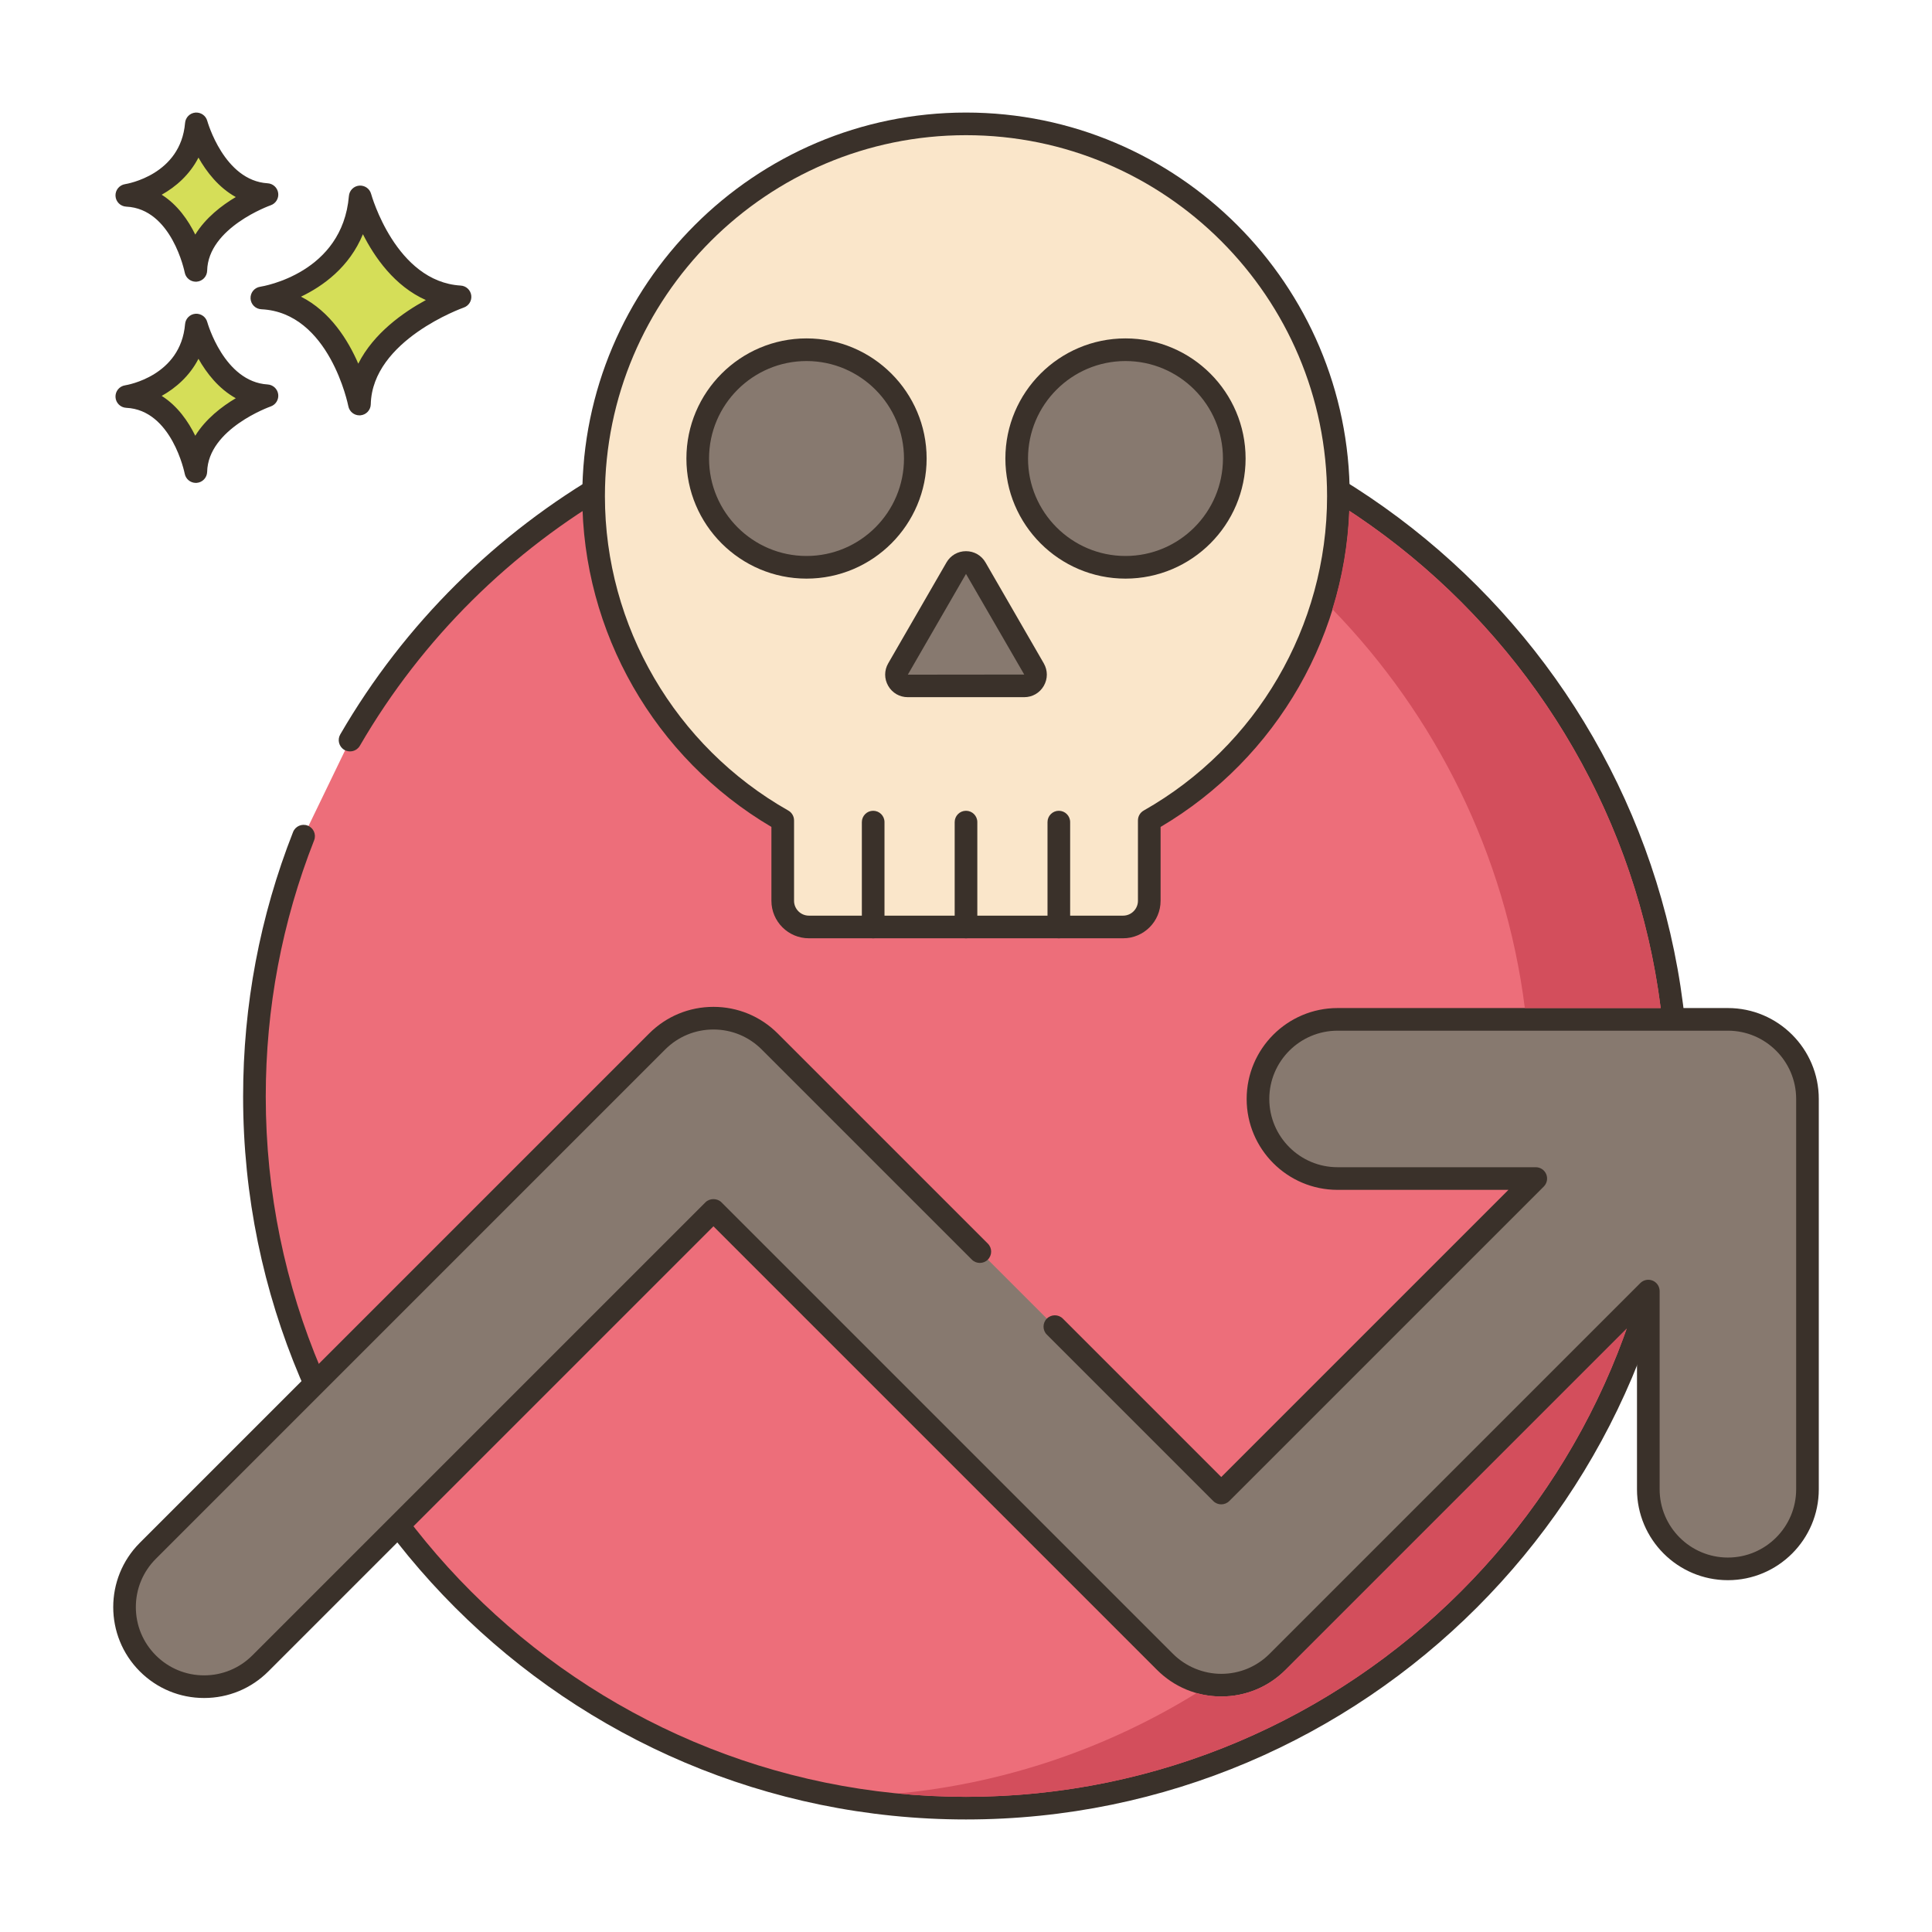 <svg id="Layer_1" enable-background="new 0 0 256 256" height="512" viewBox="0 0 256 256" width="512" xmlns="http://www.w3.org/2000/svg"><path d="m47.727 26.091c-.974 11.564-13.031 13.39-13.031 13.39 10.352.486 12.932 14.059 12.932 14.059.221-9.677 13.328-14.203 13.328-14.203-9.819-.587-13.229-13.246-13.229-13.246z" fill="#d5de58"/><path d="m61.046 37.84c-8.609-.515-11.839-12.024-11.87-12.141-.191-.702-.843-1.16-1.584-1.102-.725.066-1.298.642-1.359 1.367-.86 10.215-11.319 11.964-11.761 12.032-.763.116-1.313.791-1.273 1.561.04.771.657 1.385 1.428 1.421 9.033.425 11.505 12.719 11.528 12.843.138.711.76 1.217 1.473 1.217.042 0 .084-.002.126-.005.765-.064 1.357-.693 1.375-1.46.194-8.508 12.198-12.776 12.319-12.819.676-.234 1.092-.914.994-1.622-.098-.709-.682-1.25-1.396-1.292zm-13.573 10.348c-1.357-3.132-3.71-6.909-7.591-8.878 2.933-1.405 6.412-3.914 8.206-8.275 1.552 3.071 4.202 6.882 8.339 8.725-3.009 1.638-6.927 4.405-8.954 8.428z" fill="#3a312a"/><path d="m26.018 43.071c-.689 8.179-9.217 9.471-9.217 9.471 7.322.344 9.147 9.944 9.147 9.944.156-6.844 9.427-10.045 9.427-10.045-6.945-.416-9.357-9.37-9.357-9.37z" fill="#d5de58"/><path d="m35.464 50.943c-5.77-.345-7.977-8.186-7.999-8.265-.189-.702-.855-1.162-1.581-1.102-.726.065-1.3.643-1.361 1.368-.579 6.87-7.65 8.066-7.946 8.113-.763.116-1.313.791-1.273 1.561.04.771.657 1.385 1.428 1.421 6.038.284 7.728 8.645 7.743 8.727.136.713.759 1.22 1.473 1.22.041 0 .083-.002.125-.005.765-.063 1.358-.693 1.376-1.461.13-5.709 8.336-8.634 8.416-8.662.677-.233 1.094-.913.997-1.622-.099-.709-.684-1.251-1.398-1.293zm-9.59 6.796c-.924-1.886-2.341-3.948-4.449-5.281 1.856-1.041 3.699-2.63 4.873-4.917 1.058 1.874 2.656 3.955 4.944 5.225-1.85 1.1-3.991 2.741-5.368 4.973z" fill="#3a312a"/><path d="m26.018 16.414c-.689 8.179-9.217 9.471-9.217 9.471 7.322.344 9.147 9.944 9.147 9.944.156-6.845 9.427-10.045 9.427-10.045-6.945-.416-9.357-9.37-9.357-9.37z" fill="#d5de58"/><path d="m35.464 24.286c-5.77-.345-7.977-8.186-7.999-8.265-.189-.702-.855-1.162-1.581-1.102-.726.065-1.3.643-1.361 1.368-.579 6.87-7.65 8.066-7.946 8.113-.763.116-1.313.791-1.273 1.561.04.771.657 1.385 1.428 1.421 6.038.284 7.728 8.644 7.743 8.726.136.713.759 1.22 1.473 1.22.041 0 .083-.002.125-.005.765-.063 1.358-.693 1.376-1.461.13-5.708 8.336-8.633 8.416-8.661.677-.233 1.094-.913.997-1.622-.099-.709-.684-1.251-1.398-1.293zm-9.59 6.796c-.924-1.886-2.341-3.948-4.449-5.281 1.856-1.041 3.699-2.63 4.873-4.917 1.058 1.874 2.655 3.955 4.944 5.225-1.85 1.1-3.991 2.74-5.368 4.973z" fill="#3a312a"/><path d="m128 51.014c-34.861 0-65.301 18.921-81.617 47.053l-6.155 12.728c-4.205 10.687-6.515 22.326-6.515 34.506 0 52.073 42.214 94.287 94.286 94.287 52.073 0 94.287-42.213 94.287-94.287s-42.213-94.287-94.286-94.287z" fill="#ed6e7a"/><path d="m128 49.514c-34.043 0-65.814 18.316-82.914 47.8-.415.717-.171 1.635.545 2.051.717.413 1.635.172 2.051-.545 16.564-28.563 47.34-46.306 80.318-46.306 51.162 0 92.786 41.624 92.786 92.786s-41.624 92.786-92.786 92.786-92.786-41.624-92.786-92.786c0-11.722 2.157-23.146 6.41-33.957.304-.771-.075-1.642-.847-1.944-.766-.303-1.64.074-1.944.847-4.393 11.161-6.619 22.955-6.619 35.055 0 52.816 42.97 95.786 95.786 95.786s95.786-42.97 95.786-95.786-42.97-95.787-95.786-95.787z" fill="#3a312a"/><path d="m228.955 135.073h-51.721c-5.824 0-10.545 4.722-10.545 10.545s4.721 10.545 10.545 10.545h26.263l-41.673 41.672-22.051-22.051-9.938-9.938-27.842-27.842c-1.978-1.978-4.66-3.089-7.457-3.089s-5.479 1.111-7.457 3.089l-67.491 67.49c-4.118 4.118-4.118 10.795 0 14.914 2.06 2.059 4.758 3.088 7.457 3.088s5.397-1.03 7.457-3.088l60.034-60.034 59.831 59.832c1.978 1.977 4.66 3.088 7.457 3.088s5.479-1.111 7.457-3.088l49.129-49.129v26.263c0 5.823 4.722 10.545 10.545 10.545s10.545-4.722 10.545-10.545v-51.721c0-5.825-4.722-10.546-10.545-10.546z" fill="#87796f"/><path d="m228.955 133.572h-51.722c-6.642 0-12.045 5.403-12.045 12.046 0 6.642 5.403 12.045 12.045 12.045h22.643l-38.053 38.051-20.99-20.99c-.586-.586-1.535-.586-2.121 0s-.586 1.535 0 2.121l22.051 22.051c.586.586 1.535.586 2.121 0l41.674-41.672c.429-.429.558-1.074.325-1.635s-.779-.926-1.386-.926h-26.264c-4.987 0-9.045-4.058-9.045-9.045 0-4.988 4.058-9.046 9.045-9.046h51.722c4.987 0 9.045 4.058 9.045 9.046v51.721c0 4.987-4.058 9.045-9.045 9.045s-9.045-4.058-9.045-9.045v-26.263c0-.606-.365-1.153-.926-1.386-.56-.233-1.205-.104-1.635.325l-49.13 49.13c-1.709 1.708-3.98 2.648-6.396 2.648-2.38 0-4.712-.966-6.396-2.648l-59.831-59.832c-.563-.563-1.559-.563-2.121 0l-60.034 60.033c-1.709 1.708-3.981 2.649-6.396 2.649s-4.687-.941-6.396-2.649c-1.708-1.708-2.649-3.979-2.649-6.396 0-2.416.941-4.687 2.649-6.396l67.49-67.49c1.709-1.708 3.981-2.649 6.396-2.649s4.688.941 6.396 2.649l27.842 27.842c.586.586 1.535.586 2.121 0s.586-1.535 0-2.121l-27.842-27.842c-2.276-2.275-5.301-3.528-8.518-3.528s-6.241 1.253-8.518 3.528l-67.49 67.49c-4.696 4.696-4.696 12.338 0 17.034 2.276 2.275 5.301 3.528 8.517 3.528 3.217 0 6.241-1.253 8.518-3.528l58.974-58.973 58.771 58.771c2.275 2.274 5.3 3.527 8.517 3.527s6.242-1.253 8.518-3.527l46.569-46.569v22.642c0 6.642 5.403 12.045 12.045 12.045s12.045-5.403 12.045-12.044v-51.721c0-6.642-5.403-12.046-12.045-12.046z" fill="#3a312a"/><path d="m128 16.414c-27.252 0-49.345 22.092-49.345 49.345 0 18.421 10.101 34.474 25.06 42.95v10.651c0 1.915 1.553 3.468 3.468 3.468h41.633c1.915 0 3.468-1.553 3.468-3.468v-10.651c14.959-8.477 25.06-24.529 25.06-42.95.001-27.253-22.092-49.345-49.344-49.345z" fill="#fae6ca"/><path d="m128 14.914c-28.036 0-50.845 22.809-50.845 50.845 0 17.979 9.579 34.686 25.061 43.814v9.786c0 2.74 2.229 4.969 4.968 4.969h41.633c2.739 0 4.968-2.229 4.968-4.969v-9.786c15.481-9.129 25.061-25.835 25.061-43.814-.001-28.036-22.81-50.845-50.846-50.845zm23.545 92.489c-.471.266-.761.765-.761 1.305v10.651c0 1.086-.883 1.969-1.968 1.969h-41.633c-1.085 0-1.968-.883-1.968-1.969v-10.651c0-.54-.29-1.039-.761-1.305-14.988-8.494-24.3-24.451-24.3-41.645 0-26.382 21.463-47.845 47.845-47.845s47.845 21.463 47.845 47.845c.001 17.194-9.311 33.151-24.299 41.645z" fill="#3a312a"/><ellipse cx="106.867" cy="60.755" fill="#87796f" rx="14.415" ry="14.416" transform="matrix(.987 -.16 .16 .987 -8.352 17.903)"/><path d="m106.867 44.84c-8.775 0-15.915 7.14-15.915 15.915s7.14 15.915 15.915 15.915c8.776 0 15.916-7.14 15.916-15.915s-7.139-15.915-15.916-15.915zm0 28.83c-7.121 0-12.915-5.794-12.915-12.915s5.794-12.915 12.915-12.915c7.122 0 12.916 5.794 12.916 12.915s-5.794 12.915-12.916 12.915z" fill="#3a312a"/><ellipse cx="149.133" cy="60.755" fill="#87796f" rx="14.416" ry="14.415" transform="matrix(.383 -.924 .924 .383 35.932 175.286)"/><path d="m149.133 44.84c-8.775 0-15.915 7.14-15.915 15.915s7.14 15.915 15.915 15.915 15.915-7.14 15.915-15.915-7.14-15.915-15.915-15.915zm0 28.83c-7.121 0-12.915-5.794-12.915-12.915s5.794-12.915 12.915-12.915 12.915 5.794 12.915 12.915-5.794 12.915-12.915 12.915z" fill="#3a312a"/><path d="m137.006 88.646-7.717-13.366c-.573-.993-2.005-.993-2.579 0l-7.717 13.366c-.573.993.143 2.233 1.289 2.233h15.434c1.147 0 1.864-1.241 1.29-2.233z" fill="#87796f"/><g fill="#3a312a"><path d="m138.306 87.896-7.718-13.366c-.54-.936-1.508-1.495-2.588-1.495s-2.048.559-2.588 1.495l-7.719 13.367c-.539.937-.539 2.054.002 2.989.54.935 1.508 1.493 2.588 1.493h15.434c1.081 0 2.049-.559 2.589-1.494s.54-2.053 0-2.989zm-18.014 1.5 7.708-13.349 7.717 13.332z"/><path d="m115.7 107.433c-.828 0-1.5.672-1.5 1.5v13.896c0 .828.672 1.5 1.5 1.5s1.5-.672 1.5-1.5v-13.896c0-.829-.672-1.5-1.5-1.5z"/><path d="m128 107.433c-.828 0-1.5.672-1.5 1.5v13.896c0 .828.672 1.5 1.5 1.5s1.5-.672 1.5-1.5v-13.896c0-.829-.672-1.5-1.5-1.5z"/><path d="m140.3 107.433c-.828 0-1.5.672-1.5 1.5v13.896c0 .828.672 1.5 1.5 1.5s1.5-.672 1.5-1.5v-13.896c0-.829-.672-1.5-1.5-1.5z"/></g><path d="m170.34 221.271c-2.27 2.27-5.3 3.52-8.52 3.52-1.12 0-2.22-.15-3.27-.45-11.72 7.23-25.15 11.92-39.54 13.31 2.96.29 5.96.44 8.99.44 40.38 0 74.81-25.94 87.54-62.02z" fill="#d34e5c"/><path d="m178.78 67.681c-.17 4.47-.93 8.85-2.23 13.04 13.66 14.07 22.91 32.43 25.5 52.85h18c-3.49-27.53-19.09-51.33-41.27-65.89z" fill="#d34e5c"/></svg>